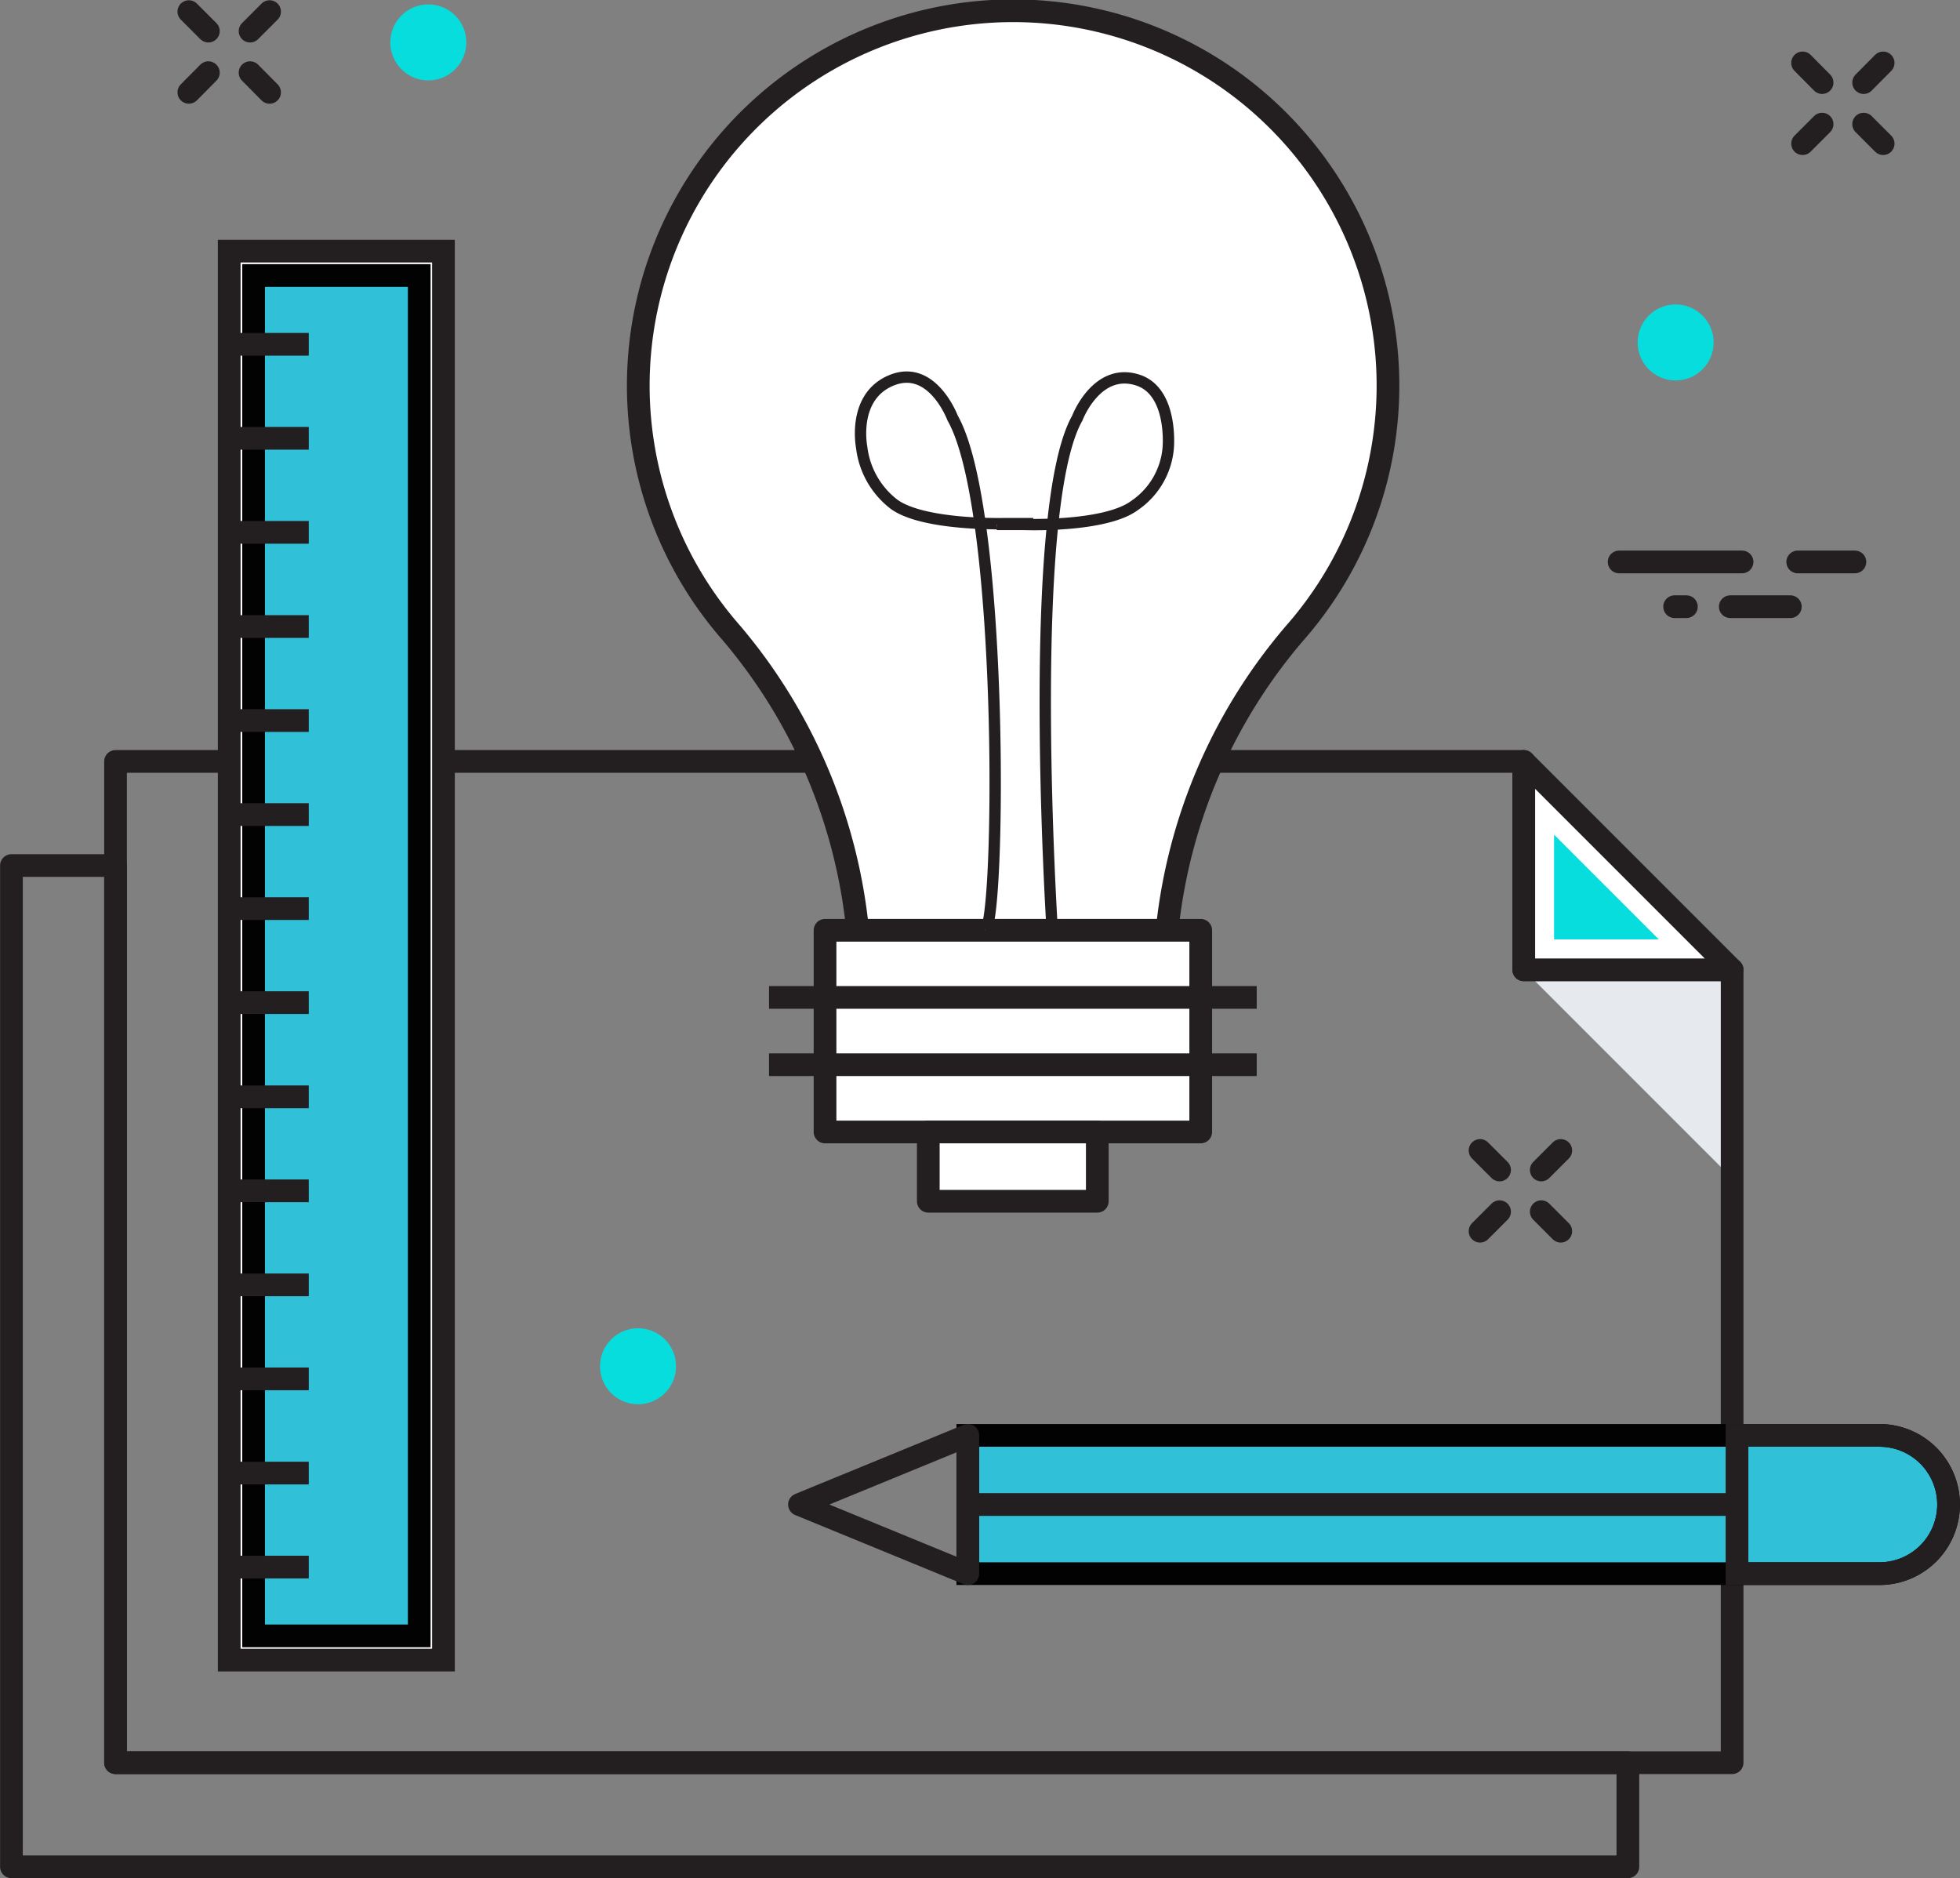 <svg xmlns="http://www.w3.org/2000/svg" viewBox="0 0 116.55 111.66"><rect x="0" y="0" width="116.55" height="111.66" fill="#808080" stroke="none"/><title>Resurs 3</title><g id="Lager_2" data-name="Lager 2"><g id="Lager_1-2" data-name="Lager 1"><polygon points="90.61 57.66 102.76 69.81 102.76 57.66 90.61 57.66" style="fill:#e6e9ee"/><line x1="111.98" y1="3.74" x2="110.82" y2="4.91" style="fill:none;stroke:#231f20;stroke-linecap:round;stroke-miterlimit:10;stroke-width:1.35px"/><line x1="108.35" y1="7.38" x2="107.19" y2="8.54" style="fill:none;stroke:#231f20;stroke-linecap:round;stroke-miterlimit:10;stroke-width:1.35px"/><line x1="111.98" y1="8.54" x2="110.82" y2="7.38" style="fill:none;stroke:#231f20;stroke-linecap:round;stroke-miterlimit:10;stroke-width:1.35px"/><line x1="108.35" y1="4.91" x2="107.19" y2="3.74" style="fill:none;stroke:#231f20;stroke-linecap:round;stroke-miterlimit:10;stroke-width:1.35px"/><line x1="16.03" y1="0.69" x2="14.87" y2="1.85" style="fill:none;stroke:#231f20;stroke-linecap:round;stroke-miterlimit:10;stroke-width:1.35px"/><line x1="12.39" y1="4.32" x2="11.23" y2="5.49" style="fill:none;stroke:#231f20;stroke-linecap:round;stroke-miterlimit:10;stroke-width:1.35px"/><line x1="16.03" y1="5.49" x2="14.87" y2="4.32" style="fill:none;stroke:#231f20;stroke-linecap:round;stroke-miterlimit:10;stroke-width:1.35px"/><line x1="12.39" y1="1.85" x2="11.23" y2="0.69" style="fill:none;stroke:#231f20;stroke-linecap:round;stroke-miterlimit:10;stroke-width:1.35px"/><line x1="96.28" y1="33.41" x2="103.59" y2="33.41" style="fill:none;stroke:#231f20;stroke-linecap:round;stroke-linejoin:round;stroke-width:1.35px"/><line x1="102.89" y1="36.07" x2="106.46" y2="36.07" style="fill:none;stroke:#231f20;stroke-linecap:round;stroke-linejoin:round;stroke-width:1.35px"/><line x1="106.9" y1="33.41" x2="110.3" y2="33.41" style="fill:none;stroke:#231f20;stroke-linecap:round;stroke-linejoin:round;stroke-width:1.35px"/><line x1="99.58" y1="36.07" x2="100.28" y2="36.07" style="fill:none;stroke:#231f20;stroke-linecap:round;stroke-linejoin:round;stroke-width:1.35px"/><polygon points="6.87 51.46 0.68 51.46 0.68 110.99 96.8 110.99 96.8 104.8 6.87 104.8 6.87 51.46" style="fill:none;stroke:#231f20;stroke-linejoin:round;stroke-width:1.35px"/><polygon points="6.87 45.27 90.61 45.27 90.61 57.66 103 57.66 103 104.8 6.87 104.8 6.87 45.27" style="fill:none;stroke:#231f20;stroke-linejoin:round;stroke-width:1.35px"/><polygon points="103 57.66 90.61 57.66 90.61 45.27 103 57.66" style="fill:#fff;stroke:#231f20;stroke-linejoin:round;stroke-width:1.35px"/><polygon points="92.41 55.85 92.41 49.62 98.64 55.85 92.41 55.85" style="fill:#07dddd"/><path d="M51,55.31h18.4A32.18,32.18,0,0,1,77,37.63a22.29,22.29,0,1,0-33.51,0A32.24,32.24,0,0,1,51,55.31Z" style="fill:#fff;stroke:#231f20;stroke-linejoin:round;stroke-width:1.35px"/><polygon points="71.4 55.31 57.55 55.31 49.06 55.31 49.06 67.3 71.4 67.3 71.4 55.31" style="fill:#fff;stroke:#231f20;stroke-linejoin:round;stroke-width:1.35px"/><line x1="45.73" y1="59.3" x2="74.73" y2="59.3" style="fill:#fff;stroke:#231f20;stroke-linejoin:round;stroke-width:1.35px"/><line x1="45.73" y1="63.3" x2="74.73" y2="63.3" style="fill:#fff;stroke:#231f20;stroke-linejoin:round;stroke-width:1.35px"/><rect x="55.2" y="67.3" width="10.05" height="4.12" style="fill:#fff;stroke:#231f20;stroke-linejoin:round;stroke-width:1.35px"/><rect x="13.63" y="14.93" width="12.74" height="83.77" style="fill:#fff;stroke:#231f20;stroke-miterlimit:10;stroke-width:1.35px"/><rect x="-20.44" y="51.89" width="80.88" height="9.85" transform="translate(76.82 36.82) rotate(90)" style="fill:#30c0d8;stroke:#020202;stroke-miterlimit:10;stroke-width:1.35px"/><line x1="13.63" y1="20.47" x2="18.36" y2="20.47" style="fill:none;stroke:#231f20;stroke-miterlimit:10;stroke-width:1.35px"/><line x1="13.63" y1="26.06" x2="18.36" y2="26.06" style="fill:none;stroke:#231f20;stroke-miterlimit:10;stroke-width:1.35px"/><line x1="13.63" y1="31.65" x2="18.36" y2="31.65" style="fill:none;stroke:#231f20;stroke-miterlimit:10;stroke-width:1.35px"/><line x1="13.63" y1="37.25" x2="18.36" y2="37.25" style="fill:none;stroke:#231f20;stroke-miterlimit:10;stroke-width:1.35px"/><line x1="13.63" y1="42.84" x2="18.36" y2="42.84" style="fill:none;stroke:#231f20;stroke-miterlimit:10;stroke-width:1.35px"/><line x1="13.63" y1="48.43" x2="18.36" y2="48.43" style="fill:none;stroke:#231f20;stroke-miterlimit:10;stroke-width:1.35px"/><line x1="13.63" y1="54.02" x2="18.36" y2="54.02" style="fill:none;stroke:#231f20;stroke-miterlimit:10;stroke-width:1.35px"/><line x1="13.63" y1="59.61" x2="18.36" y2="59.61" style="fill:none;stroke:#231f20;stroke-miterlimit:10;stroke-width:1.35px"/><line x1="13.63" y1="65.21" x2="18.36" y2="65.21" style="fill:none;stroke:#231f20;stroke-miterlimit:10;stroke-width:1.35px"/><line x1="13.63" y1="70.8" x2="18.36" y2="70.8" style="fill:none;stroke:#231f20;stroke-miterlimit:10;stroke-width:1.35px"/><line x1="13.63" y1="76.39" x2="18.36" y2="76.39" style="fill:none;stroke:#231f20;stroke-miterlimit:10;stroke-width:1.35px"/><line x1="13.63" y1="81.98" x2="18.36" y2="81.98" style="fill:none;stroke:#231f20;stroke-miterlimit:10;stroke-width:1.35px"/><line x1="13.63" y1="87.58" x2="18.36" y2="87.58" style="fill:none;stroke:#231f20;stroke-miterlimit:10;stroke-width:1.35px"/><line x1="13.63" y1="93.17" x2="18.36" y2="93.17" style="fill:none;stroke:#231f20;stroke-miterlimit:10;stroke-width:1.35px"/><path d="M111.76,85.34H57.55v8.22h54.21a4.11,4.11,0,0,0,4.11-4.11h0A4.11,4.11,0,0,0,111.76,85.34Z" style="fill:#30c0d8;stroke:#020202;stroke-miterlimit:10;stroke-width:1.35px"/><path d="M103.29,93.56h8.47a4.11,4.11,0,0,0,4.11-4.11h0a4.11,4.11,0,0,0-4.11-4.11h-8.47Z" style="fill:none;stroke:#231f20;stroke-miterlimit:10;stroke-width:1.35px"/><polygon points="57.55 93.56 47.54 89.45 57.55 85.34 57.55 93.56" style="fill:none;stroke:#231f20;stroke-linejoin:round;stroke-width:1.35px"/><line x1="57.55" y1="89.45" x2="103.29" y2="89.45" style="fill:none;stroke:#231f20;stroke-linejoin:round;stroke-width:1.35px"/><line x1="92.81" y1="68.4" x2="91.65" y2="69.56" style="fill:none;stroke:#231f20;stroke-linecap:round;stroke-miterlimit:10;stroke-width:1.35px"/><line x1="89.17" y1="72.04" x2="88.01" y2="73.2" style="fill:none;stroke:#231f20;stroke-linecap:round;stroke-miterlimit:10;stroke-width:1.35px"/><line x1="92.81" y1="73.2" x2="91.65" y2="72.04" style="fill:none;stroke:#231f20;stroke-linecap:round;stroke-miterlimit:10;stroke-width:1.35px"/><line x1="89.17" y1="69.56" x2="88.01" y2="68.4" style="fill:none;stroke:#231f20;stroke-linecap:round;stroke-miterlimit:10;stroke-width:1.35px"/><circle cx="99.64" cy="20.36" r="2.26" style="fill:#07dddd"/><circle cx="37.94" cy="81.23" r="2.26" style="fill:#07dddd"/><circle cx="25.47" cy="2.52" r="2.26" style="fill:#07dddd"/><path d="M58.57,55.31c.91-.21,1.17-25-1.92-30.45,0,0-1.2-3.22-3.61-2.26s-1.8,4-1.8,4A5,5,0,0,0,53.19,30c1.8,1.27,6.6,1.13,6.6,1.13h1.65" style="fill:#fff;stroke:#231f20;stroke-linejoin:round;stroke-width:0.675px"/><path d="M62.57,55.31s-1.6-25,1.49-30.45c0,0,1.15-3.06,3.61-2.26,2.09.69,1.8,4,1.8,4a4.6,4.6,0,0,1-2,3.45c-1.77,1.32-6.6,1.13-6.6,1.13H59.27" style="fill:#fff;stroke:#231f20;stroke-linejoin:round;stroke-width:0.675px"/></g></g></svg>